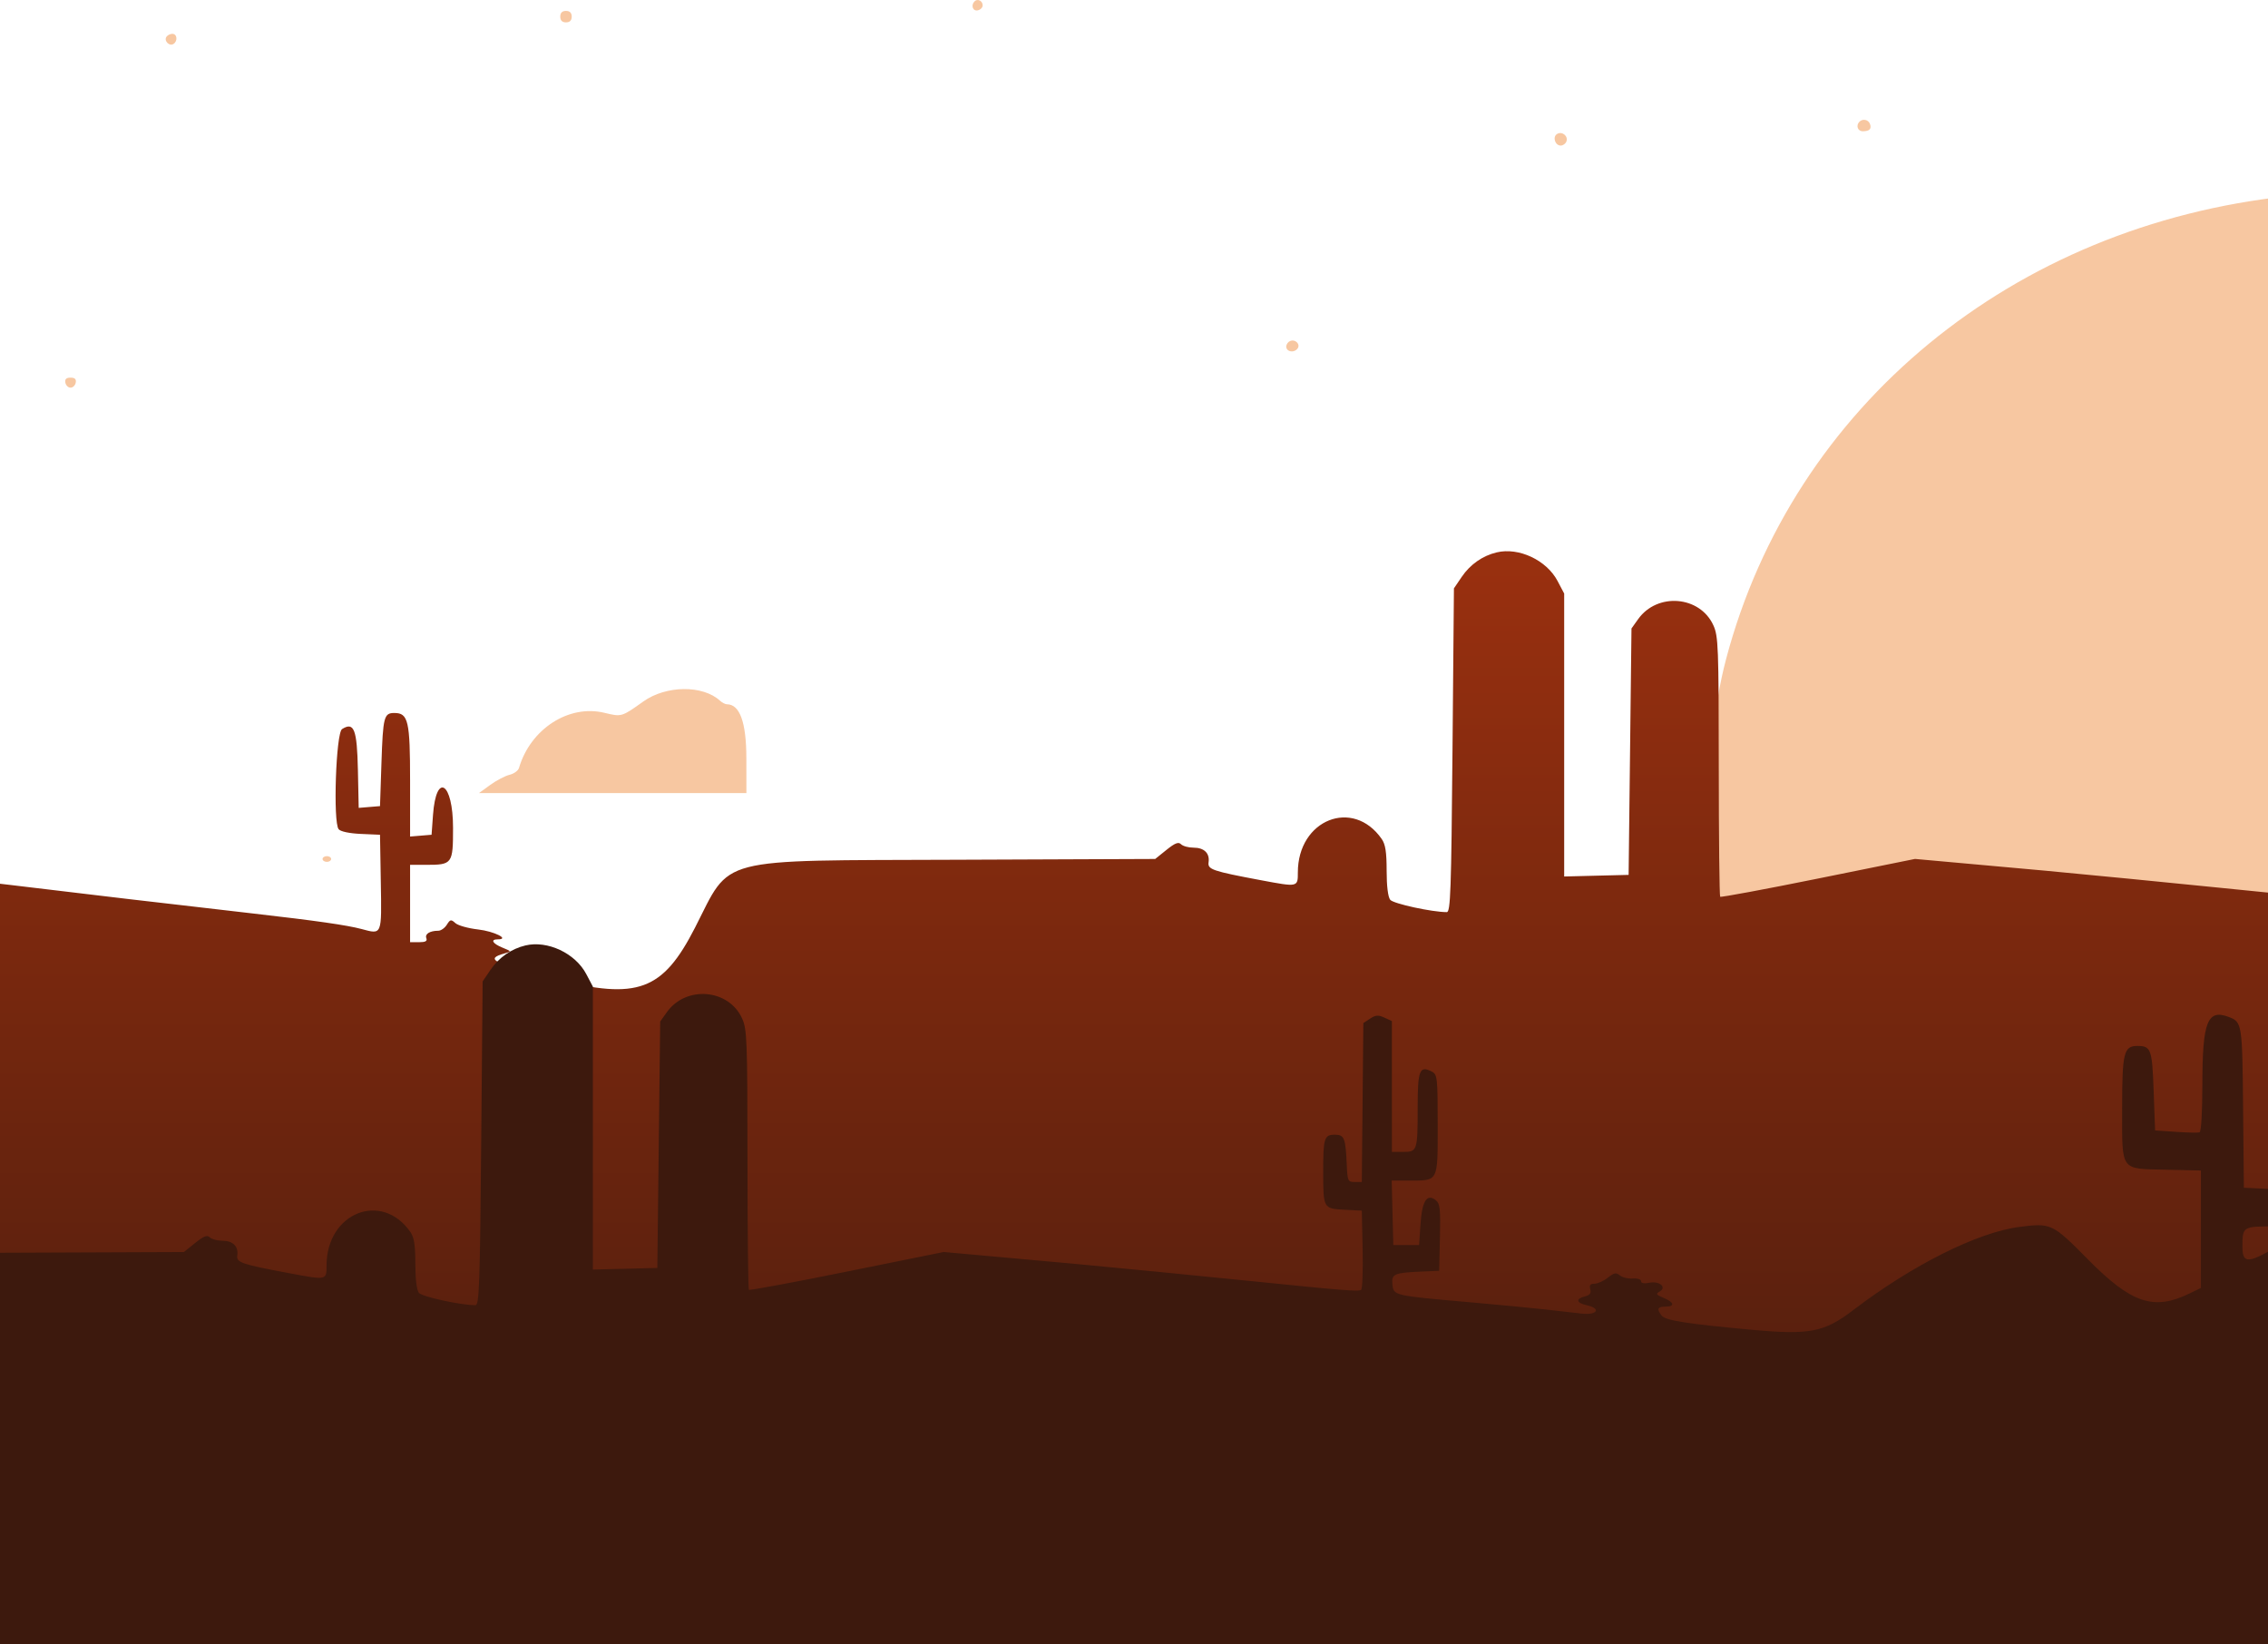 <svg width="360" height="261" viewBox="0 0 360 261" fill="none" xmlns="http://www.w3.org/2000/svg">
<path fill-rule="evenodd" clip-rule="evenodd" d="M154.7 0.206C154.075 0.831 154.399 1.795 155.184 1.645C155.62 1.56 155.979 1.204 155.979 0.854C155.979 0.136 155.176 -0.27 154.7 0.206ZM88.93 2.641C88.93 3.247 89.233 3.55 89.839 3.55C90.445 3.55 90.748 3.247 90.748 2.641C90.748 2.035 90.445 1.732 89.839 1.732C89.233 1.732 88.93 2.035 88.93 2.641ZM26.402 5.864C26.005 6.505 26.882 7.383 27.523 6.986C28.244 6.54 28.127 5.369 27.362 5.369C27.002 5.369 26.57 5.591 26.402 5.864ZM362.579 16.298C362.579 17.397 363.879 18.032 364.402 17.186C364.935 16.322 364.432 15.374 363.44 15.374C362.878 15.374 362.579 15.695 362.579 16.298ZM295.152 19.315C294.548 19.918 294.867 20.831 295.682 20.831C296.755 20.831 297.12 20.449 296.814 19.65C296.556 18.979 295.666 18.8 295.152 19.315ZM247.151 21.266C246.398 21.731 246.836 23.104 247.738 23.104C248.094 23.104 248.498 22.813 248.634 22.455C248.965 21.596 247.944 20.776 247.151 21.266ZM363.261 31.119C319.5 35.749 284.636 64.428 273.996 104.55C269.771 120.482 270.871 142.687 276.635 157.856L277.118 159.129L293.825 158.866L310.531 158.604L327.577 161.496C338.943 163.423 345.035 164.272 345.857 164.04C347.814 163.491 377.476 139.452 378.358 137.7C378.8 136.821 378.932 129.662 378.937 106.044L378.943 75.523L379.959 74.211C380.518 73.489 384.004 69.376 387.706 65.073C397.51 53.67 397.71 53.69 405.236 66.761L410.082 75.173L410.309 88.973L410.536 102.772L411.9 103.863C415.616 106.835 416.72 105.809 426.759 90.055L435.083 76.992L434.965 64.486C434.812 48.231 435.181 49.739 430.651 46.914C411.279 34.836 385.417 28.775 363.261 31.119ZM409.703 32.048C409.164 32.586 409.381 33.913 410.049 34.17C410.879 34.489 411.854 33.33 411.511 32.433C411.238 31.724 410.238 31.512 409.703 32.048ZM-69.942 38.111C-70.323 38.727 -69.809 39.475 -69.006 39.475C-68.645 39.475 -68.35 39.066 -68.35 38.566C-68.35 37.625 -69.447 37.311 -69.942 38.111ZM204.219 54.727C204.063 55.131 204.246 55.54 204.655 55.697C205.504 56.022 206.432 55.215 206.005 54.522C205.56 53.799 204.53 53.917 204.219 54.727ZM10.376 60.735C10.46 61.172 10.831 61.531 11.199 61.531C11.567 61.531 11.937 61.172 12.021 60.735C12.129 60.176 11.884 59.938 11.199 59.938C10.514 59.938 10.269 60.176 10.376 60.735ZM455.765 70.604C455.765 71.825 456.766 73.477 457.86 74.062C459.573 74.979 459.61 74.277 457.965 72.042C456.382 69.89 455.765 69.487 455.765 70.604ZM102.112 111.338C98.645 113.809 98.69 113.796 95.918 113.13C90.266 111.774 84.199 115.697 82.38 121.885C82.253 122.315 81.579 122.805 80.88 122.972C80.182 123.14 78.803 123.863 77.817 124.576L76.022 125.877H97.25H118.476L118.47 120.306C118.462 114.64 117.426 111.78 115.381 111.78C115.119 111.78 114.627 111.524 114.287 111.212C111.556 108.702 105.725 108.763 102.112 111.338ZM235.301 127.924C235.301 128.298 235.505 128.606 235.755 128.606C236.005 128.606 236.21 128.298 236.21 127.924C236.21 127.548 236.005 127.242 235.755 127.242C235.505 127.242 235.301 127.548 235.301 127.924ZM51.2 136.336C51.2 136.586 51.508 136.791 51.882 136.791C52.257 136.791 52.565 136.586 52.565 136.336C52.565 136.086 52.257 135.882 51.882 135.882C51.508 135.882 51.2 136.086 51.2 136.336Z" fill="#F7C7A1"/>
<path fill-rule="evenodd" clip-rule="evenodd" d="M237.57 87.671C235.333 88.205 233.36 89.584 232.026 91.551L230.782 93.381L230.555 119.074C230.356 141.509 230.241 144.767 229.646 144.767C227.29 144.764 221.158 143.427 220.669 142.811C220.314 142.362 220.101 140.627 220.101 138.189C220.101 135.235 219.91 134.009 219.319 133.159C214.758 126.598 206.008 130.088 206.008 138.469C206.008 140.812 206.037 140.806 200.181 139.709C192.441 138.257 191.673 137.996 191.837 136.864C192.044 135.424 191.135 134.536 189.452 134.536C188.657 134.536 187.766 134.294 187.471 133.998C187.057 133.585 186.521 133.792 185.149 134.895L183.364 136.331L151.843 136.456C113.195 136.611 116.143 135.847 110.323 147.227C105.191 157.265 101.204 158.733 88.135 155.404C78.148 152.86 76.871 152.206 80.128 151.311C81.214 151.012 81.208 150.997 79.753 150.403C78.175 149.757 77.799 149.088 79.013 149.088C80.996 149.088 78.44 147.809 75.882 147.519C74.323 147.343 72.703 146.89 72.282 146.51C71.593 145.887 71.46 145.913 70.923 146.772C70.596 147.295 69.986 147.724 69.566 147.724C68.236 147.724 67.415 148.233 67.671 148.898C67.851 149.369 67.538 149.542 66.504 149.542H65.093V143.403V137.264H67.623C71.806 137.264 71.911 137.122 71.911 131.392C71.911 124.175 69.23 122.457 68.73 129.353L68.503 132.489L66.797 132.631L65.093 132.772V123.978C65.093 114.407 64.805 113.162 62.593 113.162C60.947 113.162 60.792 113.763 60.547 121.122L60.319 127.943L58.629 128.082L56.937 128.223L56.811 122.22C56.673 115.742 56.199 114.516 54.296 115.716C53.324 116.328 52.841 130.511 53.756 131.613C54.062 131.981 55.461 132.275 57.291 132.356L60.319 132.489L60.445 139.959C60.589 148.53 60.671 148.33 57.365 147.445C55.084 146.834 50.081 146.117 40.319 145.003C38.319 144.775 33.92 144.264 30.545 143.867C27.17 143.47 22.671 142.95 20.546 142.711C18.42 142.47 14.124 141.959 10.999 141.572C7.874 141.186 3.681 140.686 1.681 140.46C-0.32 140.234 -4.717 139.718 -8.092 139.311C-11.468 138.904 -15.865 138.392 -17.866 138.173C-19.866 137.954 -24.297 137.444 -27.713 137.043C-33.421 136.37 -34.449 136.37 -40.441 137.041C-44.025 137.444 -48.595 137.952 -50.594 138.17C-54.345 138.581 -67.311 140.057 -74.914 140.942C-77.289 141.218 -79.539 141.479 -79.914 141.519C-80.516 141.588 -80.61 149.077 -80.711 205.37L-80.826 269.141H222.144H525.115V199.75V130.361L521.137 132.507C518.95 133.688 515.87 135.361 514.293 136.226C510.881 138.095 510.115 137.961 510.115 135.497C510.115 132.292 510.16 132.262 515.131 132.262C521.393 132.262 521.023 132.972 521.023 120.932C521.023 110.368 520.845 109.525 518.601 109.525C516.394 109.525 516.023 110.867 516.023 118.87V126.394L513.183 126.259L510.342 126.123L510.221 113.428C510.094 100.072 510.054 99.82 507.949 99.02C504.568 97.734 503.765 99.76 503.757 109.601C503.753 114.172 503.572 117.241 503.303 117.331C503.056 117.415 501.368 117.38 499.552 117.256L496.25 117.028L496.022 110.757C495.783 104.135 495.604 103.636 493.479 103.62C491.285 103.605 491.022 104.658 491.022 113.469C491.022 123.675 490.599 123.089 498.087 123.266L503.522 123.395V132.713V142.032L501.705 142.915C496.03 145.67 492.496 144.484 485.597 137.502C479.962 131.799 479.765 131.705 474.771 132.337C468.122 133.178 457.727 138.376 448.293 145.579C443.739 149.056 441.427 149.506 432.367 148.681C422.072 147.743 418.553 147.198 417.95 146.443C417.103 145.381 417.255 144.996 418.518 144.996C420.077 144.996 419.945 144.317 418.25 143.614C417.066 143.123 416.963 142.965 417.593 142.612C418.805 141.935 417.597 140.881 415.979 141.206C415.136 141.374 414.655 141.283 414.655 140.953C414.655 140.66 414.08 140.477 413.336 140.534C412.612 140.589 411.697 140.368 411.305 140.042C410.708 139.546 410.396 139.605 409.381 140.404C408.714 140.928 407.763 141.357 407.268 141.357C406.603 141.357 406.427 141.586 406.595 142.23C406.762 142.87 406.533 143.177 405.739 143.376C404.247 143.75 404.38 144.408 406.018 144.769C408.383 145.287 407.73 146.381 405.223 146.101C404.035 145.967 401.428 145.672 399.427 145.444C397.427 145.216 392.007 144.699 387.381 144.293C375.383 143.243 375.365 143.238 375.194 141.474C375.03 139.798 375.442 139.619 379.881 139.428L382.607 139.311L382.736 134.035C382.842 129.628 382.742 128.658 382.129 128.149C380.703 126.965 379.903 128.164 379.653 131.854L379.426 135.218H377.381H375.335L375.206 130.102L375.079 124.986H377.851C382.533 124.986 382.38 125.286 382.38 116.119C382.38 108.757 382.318 108.16 381.505 107.724C379.507 106.654 379.199 107.413 379.199 113.402C379.199 120.267 379.143 120.438 376.877 120.438H375.107V110.053V99.666L373.915 99.123C372.943 98.679 372.526 98.708 371.651 99.283L370.577 99.987L370.455 112.6L370.334 125.213H369.198C368.125 125.213 368.056 125.062 367.945 122.485C367.762 118.224 367.559 117.71 366.056 117.71C364.352 117.71 364.198 118.22 364.205 123.774C364.214 129.403 364.24 129.449 367.618 129.622L370.334 129.761L370.463 135.864C370.533 139.221 370.43 142.124 370.236 142.318C369.913 142.638 367.421 142.439 352.379 140.903C345.318 140.181 329.595 138.645 324.651 138.193C322.276 137.976 316.651 137.467 312.15 137.063L303.969 136.326L288.611 139.433C280.166 141.142 273.16 142.444 273.043 142.327C272.925 142.211 272.825 132.889 272.82 121.614C272.811 102.61 272.748 100.977 271.965 99.249C269.835 94.557 263.065 93.998 260.025 98.263L258.966 99.748L258.738 119.302L258.511 138.857L253.397 138.984L248.283 139.113V116.66V94.207L247.226 92.202C245.482 88.9 241.078 86.833 237.57 87.671Z" fill="url(#paint0_linear)"/>
<path fill-rule="evenodd" clip-rule="evenodd" d="M83.396 150.058C81.159 150.591 79.187 151.97 77.852 153.937L76.608 155.768L76.381 181.461C76.183 203.895 76.067 207.154 75.472 207.154C73.117 207.151 66.984 205.814 66.495 205.197C66.141 204.749 65.927 203.013 65.927 200.575C65.927 197.622 65.736 196.396 65.145 195.545C60.584 188.985 51.834 192.475 51.834 200.855C51.834 203.198 51.863 203.192 46.007 202.095C38.267 200.643 37.499 200.383 37.663 199.251C37.871 197.811 36.962 196.923 35.279 196.923C34.483 196.923 33.593 196.68 33.297 196.385C32.884 195.971 32.347 196.179 30.975 197.282L29.191 198.717L-2.33 198.843C-40.979 198.998 -38.031 198.234 -43.851 209.613C-48.983 219.652 -52.97 221.12 -66.039 217.791C-76.026 215.246 -77.303 214.593 -74.046 213.697C-72.96 213.399 -72.966 213.384 -74.42 212.79C-75.999 212.144 -76.374 211.474 -75.161 211.474C-73.178 211.474 -75.734 210.195 -78.292 209.906C-79.851 209.73 -81.47 209.277 -81.891 208.896C-82.581 208.274 -82.714 208.299 -83.25 209.159C-83.578 209.681 -84.188 210.11 -84.608 210.11C-85.938 210.11 -86.759 210.619 -86.503 211.285C-86.322 211.756 -86.636 211.929 -87.669 211.929H-89.081V205.79V199.651H-86.551C-82.367 199.651 -82.263 199.508 -82.263 193.778C-82.263 186.562 -84.944 184.843 -85.444 191.74L-85.671 194.876L-87.377 195.018L-89.081 195.159V186.365C-89.081 176.793 -89.369 175.549 -91.581 175.549C-93.227 175.549 -93.382 176.149 -93.627 183.508L-93.854 190.329L-95.545 190.469L-97.237 190.61L-97.363 184.607C-97.501 178.128 -97.975 176.902 -99.877 178.103C-100.85 178.715 -101.333 192.898 -100.418 194C-100.112 194.368 -98.712 194.662 -96.882 194.742L-93.854 194.876L-93.728 202.345C-93.585 210.916 -93.503 210.716 -96.808 209.831C-99.09 209.221 -104.093 208.504 -113.855 207.39C-115.854 207.161 -120.253 206.651 -123.629 206.253C-127.004 205.856 -131.503 205.337 -133.628 205.097C-135.753 204.856 -140.049 204.346 -143.175 203.959C-146.3 203.573 -150.493 203.073 -152.492 202.847C-154.494 202.621 -158.891 202.104 -162.266 201.698C-165.641 201.29 -170.039 200.778 -172.04 200.56C-174.04 200.34 -178.471 199.831 -181.886 199.429C-187.594 198.757 -188.623 198.757 -194.614 199.428C-198.198 199.831 -202.769 200.339 -204.768 200.557C-208.519 200.968 -221.485 202.444 -229.088 203.329C-231.463 203.604 -233.712 203.865 -234.088 203.906C-234.689 203.974 -234.783 211.464 -234.885 267.756L-235 331.528H67.971H370.941V262.137V192.748L366.963 194.894C364.776 196.074 361.696 197.747 360.119 198.613C356.708 200.481 355.941 200.348 355.941 197.884C355.941 194.679 355.987 194.648 360.957 194.648C367.219 194.648 366.85 195.359 366.85 183.319C366.85 172.755 366.671 171.912 364.427 171.912C362.22 171.912 361.849 173.253 361.849 181.256V188.78L359.009 188.646L356.169 188.509L356.047 175.814C355.92 162.459 355.881 162.207 353.775 161.407C350.394 160.12 349.591 162.147 349.583 171.988C349.579 176.558 349.399 179.627 349.129 179.718C348.882 179.801 347.195 179.767 345.378 179.642L342.076 179.415L341.849 173.144C341.609 166.522 341.431 166.023 339.305 166.006C337.112 165.991 336.848 167.044 336.848 175.855C336.848 186.062 336.426 185.475 343.913 185.653L349.349 185.781V195.1V204.418L347.531 205.302C341.856 208.057 338.322 206.87 331.424 199.889C325.788 194.186 325.591 194.092 320.597 194.724C313.948 195.565 303.553 200.763 294.119 207.966C289.565 211.442 287.254 211.892 278.193 211.068C267.898 210.13 264.379 209.584 263.777 208.83C262.93 207.767 263.081 207.382 264.345 207.382C265.903 207.382 265.772 206.704 264.076 206C262.892 205.509 262.789 205.352 263.419 204.999C264.631 204.321 263.424 203.268 261.806 203.592C260.962 203.761 260.482 203.67 260.482 203.339C260.482 203.047 259.906 202.863 259.162 202.921C258.438 202.976 257.523 202.754 257.131 202.429C256.534 201.933 256.222 201.992 255.207 202.791C254.541 203.315 253.589 203.744 253.094 203.744C252.429 203.744 252.253 203.973 252.421 204.617C252.588 205.256 252.359 205.564 251.565 205.762C250.073 206.137 250.207 206.795 251.844 207.155C254.209 207.673 253.556 208.768 251.049 208.487C249.861 208.354 247.254 208.058 245.253 207.831C243.253 207.602 237.833 207.085 233.207 206.679C221.209 205.629 221.191 205.625 221.02 203.861C220.856 202.185 221.268 202.006 225.707 201.815L228.434 201.698L228.562 196.421C228.668 192.014 228.569 191.044 227.955 190.535C226.53 189.352 225.73 190.55 225.48 194.241L225.253 197.605H223.208H221.161L221.032 192.489L220.905 187.373H223.677C228.359 187.373 228.206 187.673 228.206 178.506C228.206 171.144 228.144 170.547 227.331 170.11C225.333 169.04 225.025 169.8 225.025 175.789C225.025 182.653 224.969 182.825 222.703 182.825H220.934V172.439V162.053L219.742 161.51C218.769 161.066 218.352 161.095 217.477 161.669L216.403 162.374L216.282 174.987L216.16 187.6H215.024C213.952 187.6 213.882 187.448 213.772 184.872C213.588 180.611 213.385 180.097 211.883 180.097C210.178 180.097 210.024 180.606 210.031 186.16C210.04 191.79 210.066 191.836 213.444 192.008L216.16 192.148L216.289 198.25C216.359 201.607 216.256 204.511 216.062 204.705C215.739 205.024 213.247 204.826 198.205 203.289C191.144 202.568 175.422 201.031 170.477 200.58C168.102 200.363 162.477 199.854 157.977 199.449L149.795 198.713L134.438 201.819C125.992 203.529 118.986 204.83 118.869 204.714C118.751 204.597 118.651 195.276 118.647 184.001C118.638 164.997 118.574 163.363 117.791 161.636C115.661 156.944 108.891 156.385 105.851 160.649L104.792 162.134L104.565 181.688L104.338 201.243L99.223 201.371L94.109 201.5V179.047V156.594L93.052 154.589C91.308 151.287 86.905 149.22 83.396 150.058Z" fill="#3D190D"/>
<defs>
<linearGradient id="paint0_linear" x1="222.144" y1="87.485" x2="222.144" y2="269.141" gradientUnits="userSpaceOnUse">
<stop stop-color="#9A300F"/>
<stop offset="1" stop-color="#3D190D"/>
</linearGradient>
</defs>
</svg>
